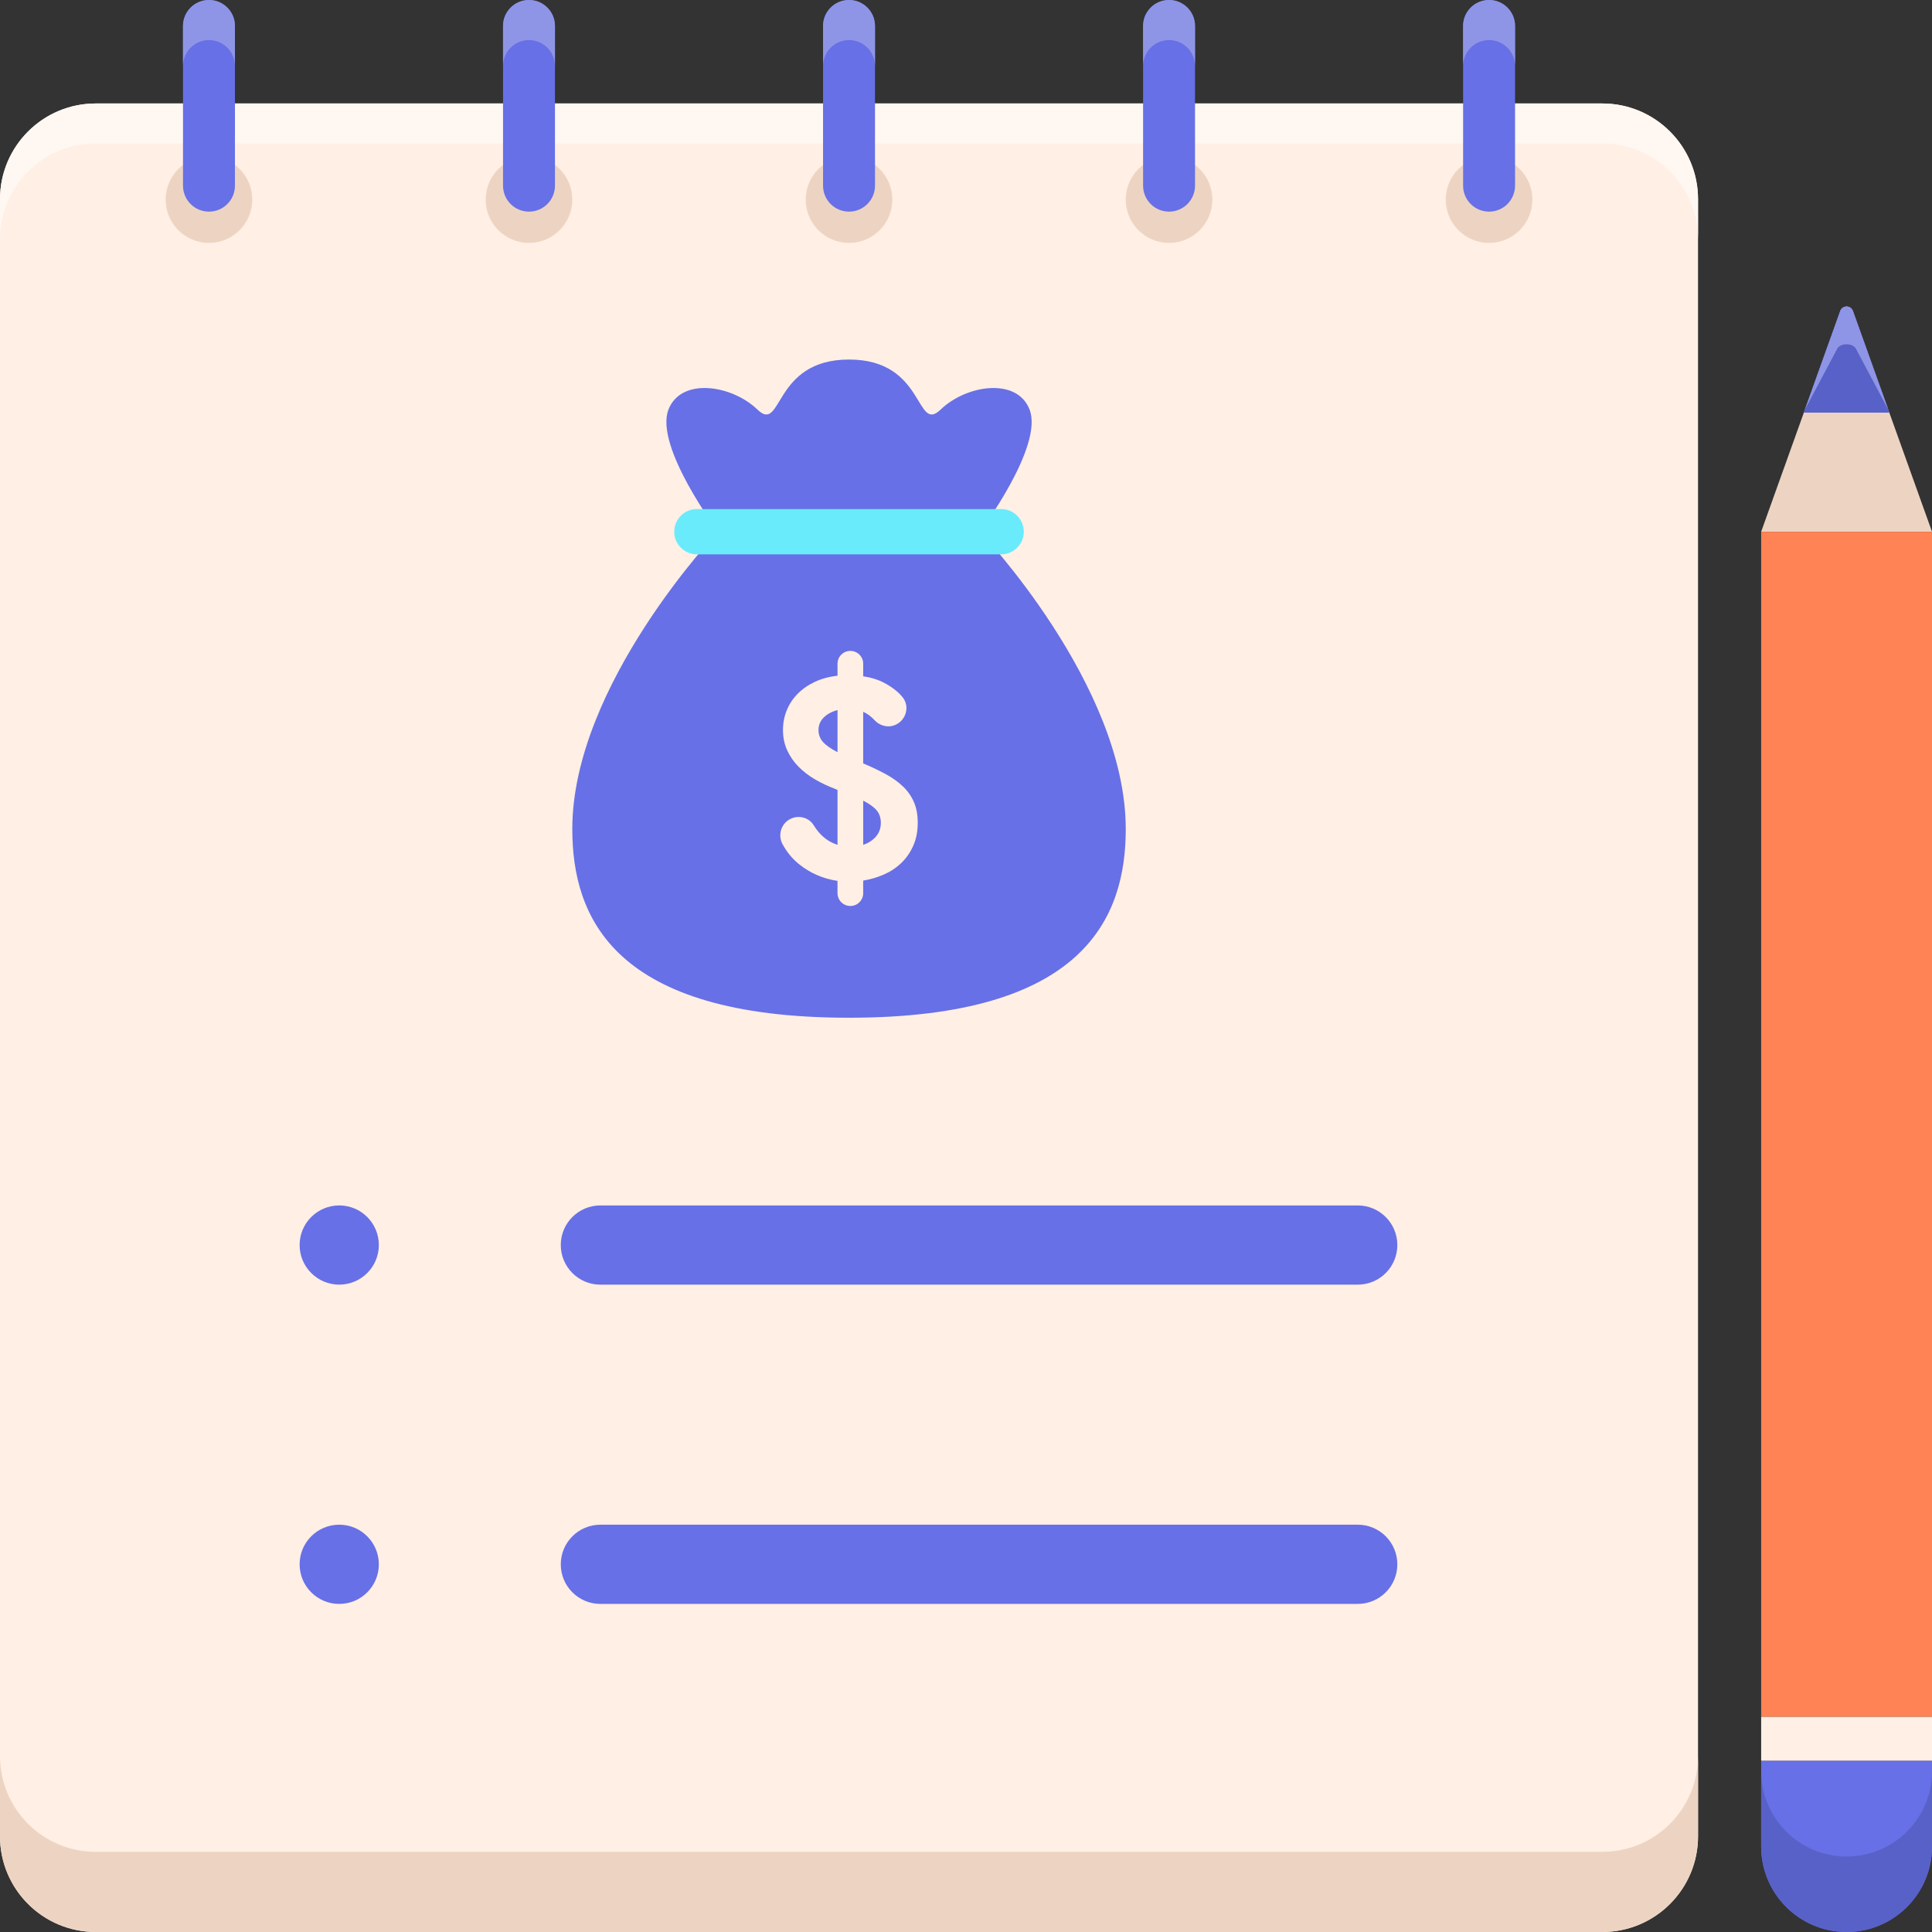 <svg height="512pt" viewBox="0 0 512 512" width="512pt" xmlns="http://www.w3.org/2000/svg"><rect x="0" y="0" width="512" height="512" fill="#333333" stroke="none"/><path d="m25.371 512h399.254c14.012 0 25.371-11.359 25.371-25.371v-433.836c0-14.012-11.359-25.371-25.371-25.371h-399.254c-14.012 0-25.371 11.359-25.371 25.371v433.836c0 14.012 11.359 25.371 25.371 25.371zm0 0" fill="#ffefe4"/><path d="m424.629 27.422h-399.258c-14.012 0-25.371 11.359-25.371 25.371v10.625c0-14.016 11.359-25.375 25.371-25.375h399.258c14.012 0 25.371 11.359 25.371 25.375v-10.625c0-14.012-11.359-25.371-25.371-25.371zm0 0" fill="#fff7f2"/><path d="m424.629 490.758h-399.258c-14.012 0-25.371-11.363-25.371-25.375v21.242c0 14.016 11.359 25.375 25.371 25.375h399.258c14.012 0 25.371-11.359 25.371-25.371v-21.246c0 14.012-11.359 25.375-25.371 25.375zm0 0" fill="#edd4c2"/><path d="m359.812 340.449h-200.703c-5.801 0-10.496-4.699-10.496-10.496s4.699-10.496 10.496-10.496h200.703c5.797 0 10.496 4.699 10.496 10.496s-4.699 10.496-10.496 10.496zm0 0" fill="#6770e6"/><path d="m359.812 425.051h-200.703c-5.801 0-10.496-4.699-10.496-10.496 0-5.797 4.699-10.496 10.496-10.496h200.703c5.797 0 10.496 4.699 10.496 10.496 0 5.797-4.699 10.496-10.496 10.496zm0 0" fill="#6770e6"/><path d="m66.855 52.898c0 6.336-5.137 11.477-11.477 11.477-6.336 0-11.477-5.141-11.477-11.477 0-6.34 5.141-11.477 11.477-11.477 6.34 0 11.477 5.137 11.477 11.477zm0 0" fill="#edd4c2"/><path d="m55.379 56.086c-3.801 0-6.883-3.082-6.883-6.883v-42.32c0-3.801 3.082-6.883 6.883-6.883 3.801 0 6.883 3.082 6.883 6.883v42.32c0 3.801-3.078 6.883-6.883 6.883zm0 0" fill="#6770e6"/><path d="m55.379 0c-3.801 0-6.883 3.082-6.883 6.883v10.621c0-3.801 3.082-6.883 6.883-6.883 3.801 0 6.883 3.082 6.883 6.883v-10.621c0-3.801-3.078-6.883-6.883-6.883zm0 0" fill="#8f95e6"/><path d="m151.664 52.898c0 6.336-5.137 11.477-11.473 11.477-6.34 0-11.477-5.141-11.477-11.477 0-6.34 5.137-11.477 11.477-11.477 6.336 0 11.473 5.137 11.473 11.477zm0 0" fill="#edd4c2"/><path d="m140.191 56.086c-3.801 0-6.883-3.082-6.883-6.883v-42.32c0-3.801 3.082-6.883 6.883-6.883 3.797 0 6.879 3.082 6.879 6.883v42.32c0 3.801-3.078 6.883-6.879 6.883zm0 0" fill="#6770e6"/><path d="m140.191 0c-3.801 0-6.883 3.082-6.883 6.883v10.621c0-3.801 3.078-6.883 6.883-6.883 3.797 0 6.879 3.082 6.879 6.883v-10.621c0-3.801-3.082-6.883-6.879-6.883zm0 0" fill="#8f95e6"/><path d="m321.285 52.898c0 6.336-5.137 11.477-11.477 11.477-6.336 0-11.473-5.141-11.473-11.477 0-6.34 5.137-11.477 11.473-11.477 6.34 0 11.477 5.137 11.477 11.477zm0 0" fill="#edd4c2"/><path d="m309.809 56.086c-3.797 0-6.879-3.082-6.879-6.883v-42.32c0-3.801 3.082-6.883 6.879-6.883 3.801 0 6.883 3.082 6.883 6.883v42.32c0 3.801-3.082 6.883-6.883 6.883zm0 0" fill="#6770e6"/><path d="m309.809 0c-3.797 0-6.879 3.082-6.879 6.883v10.621c0-3.801 3.078-6.883 6.879-6.883 3.801 0 6.883 3.082 6.883 6.883v-10.621c0-3.801-3.082-6.883-6.883-6.883zm0 0" fill="#8f95e6"/><path d="m236.477 52.898c0 6.336-5.137 11.477-11.477 11.477s-11.477-5.141-11.477-11.477c0-6.34 5.137-11.477 11.477-11.477s11.477 5.137 11.477 11.477zm0 0" fill="#edd4c2"/><path d="m225 56.086c-3.801 0-6.883-3.082-6.883-6.883v-42.32c0-3.801 3.082-6.883 6.883-6.883s6.883 3.082 6.883 6.883v42.32c0 3.801-3.082 6.883-6.883 6.883zm0 0" fill="#6770e6"/><path d="m225 0c-3.801 0-6.883 3.082-6.883 6.883v10.621c0-3.801 3.082-6.883 6.883-6.883s6.883 3.082 6.883 6.883v-10.621c0-3.801-3.082-6.883-6.883-6.883zm0 0" fill="#8f95e6"/><path d="m406.098 52.898c0 6.336-5.141 11.477-11.477 11.477-6.34 0-11.477-5.141-11.477-11.477 0-6.34 5.137-11.477 11.477-11.477 6.336 0 11.477 5.137 11.477 11.477zm0 0" fill="#edd4c2"/><path d="m394.621 56.086c-3.801 0-6.883-3.082-6.883-6.883v-42.32c0-3.801 3.082-6.883 6.883-6.883 3.801 0 6.883 3.082 6.883 6.883v42.32c0 3.801-3.082 6.883-6.883 6.883zm0 0" fill="#6770e6"/><path d="m394.617 0c-3.801 0-6.883 3.082-6.883 6.883v10.621c0-3.801 3.082-6.883 6.883-6.883 3.801 0 6.883 3.082 6.883 6.883v-10.621c.004-3.801-3.078-6.883-6.883-6.883zm0 0" fill="#8f95e6"/><path d="m512 454.984h-45.273v-314.059h45.273zm0 0" fill="#ff8354"/><path d="m512 466.652h-45.273v-11.664h45.273zm0 0" fill="#ffefe4"/><path d="m466.727 466.648h45.273v22.715c0 12.504-10.133 22.637-22.637 22.637-12.5 0-22.637-10.133-22.637-22.637zm0 0" fill="#6770e6"/><path d="m489.363 492c-12.5 0-22.637-10.133-22.637-22.637v20c0 12.504 10.137 22.637 22.637 22.637 12.504 0 22.637-10.133 22.637-22.637v-20c0 12.504-10.133 22.637-22.637 22.637zm0 0" fill="#5861c7"/><path d="m466.727 140.906 20.965-58.492c.562-1.57 2.781-1.57 3.344 0l20.965 58.492zm0 0" fill="#edd4c2"/><path d="m478.043 109.328h22.637l-9.645-26.914c-.562-1.57-2.785-1.57-3.348 0zm0 0" fill="#5861c7"/><path d="m478.043 109.328h22.637l-9.645-26.914c-.562-1.57-2.785-1.57-3.348 0zm0 0" fill="#5861c7"/><path d="m486.883 92.414c.836-1.57 4.125-1.57 4.957 0l8.559 16.121-9.363-26.121c-.562-1.57-2.781-1.57-3.344 0l-9.359 26.113zm0 0" fill="#8f95e6"/><path d="m259.707 140.906s16.938-22.621 13.141-32.371c-3.367-8.641-16.832-6.508-23.566 0-6.734 6.508-3.953-13.254-24.281-13.254s-17.547 19.762-24.281 13.254c-6.734-6.508-20.199-8.641-23.566 0-3.797 9.75 13.141 32.371 13.141 32.371s-38.629 40.547-38.629 78.785c0 23.363 10.891 50.02 73.336 50.02s73.336-26.656 73.336-50.02c0-38.238-38.629-78.785-38.629-78.785zm0 0" fill="#6770e6"/><path d="m265.316 146.906h-80.633c-3.312 0-6-2.688-6-6s2.688-6 6-6h80.633c3.312 0 6 2.688 6 6s-2.688 6-6 6zm0 0" fill="#69ebfc"/><path d="m221.953 233.445c-3.824-.562-7.223-2.039-10.211-4.438-1.738-1.398-3.188-3.148-4.344-5.258-1.402-2.559-.305-5.773 2.395-6.879 2.148-.875 4.664-.133 5.863 1.855.387.637.828 1.25 1.328 1.828 1.375 1.609 3.031 2.719 4.969 3.328v-14.527l-.684-.309c-1.887-.711-3.66-1.551-5.316-2.523-1.656-.969-3.109-2.09-4.355-3.363-1.254-1.273-2.25-2.715-2.984-4.32-.742-1.609-1.117-3.402-1.117-5.395 0-1.832.336-3.566.996-5.199.668-1.629 1.617-3.082 2.871-4.359 1.25-1.273 2.762-2.332 4.551-3.172 1.781-.844 3.793-1.387 6.035-1.645v-3.172c0-1.879 1.523-3.402 3.406-3.402 1.879 0 3.402 1.523 3.402 3.402v3.328c2.043.305 3.816.84 5.316 1.609 1.504.762 2.793 1.652 3.902 2.637.426.379.84.828 1.23 1.316 1.93 2.418.949 6.031-1.879 7.293-1.934.863-4.164.32-5.59-1.246-.75-.824-1.73-1.633-2.98-2.203v13.688c2.199.918 4.18 1.863 5.969 2.832 1.781.969 3.309 2.062 4.586 3.289 1.277 1.223 2.242 2.613 2.902 4.164.668 1.559.996 3.355.996 5.395 0 2.293-.395 4.336-1.18 6.113-.797 1.785-1.848 3.316-3.18 4.59-1.328 1.273-2.867 2.297-4.625 3.062-1.758.762-3.586 1.297-5.469 1.602v3.328c0 1.879-1.523 3.402-3.402 3.402-1.883 0-3.406-1.523-3.406-3.402v-3.25zm-5.043-39.996c0 1.223.395 2.281 1.184 3.172.793.895 2.078 1.801 3.859 2.719v-11.164c-1.531.406-2.746 1.066-3.668 1.984-.922.922-1.375 2.016-1.375 3.289zm16.52 24.625c0-1.324-.359-2.426-1.078-3.289-.711-.867-1.906-1.734-3.59-2.602v11.699c1.379-.453 2.5-1.184 3.367-2.176.859-.996 1.301-2.207 1.301-3.633zm0 0" fill="#ffefe4"/><g fill="#6770e6"><path d="m100.395 329.949c0 5.797-4.699 10.496-10.496 10.496-5.797 0-10.496-4.699-10.496-10.496s4.699-10.496 10.496-10.496c5.797 0 10.496 4.699 10.496 10.496zm0 0"/><path d="m100.395 414.555c0 5.797-4.699 10.496-10.496 10.496-5.797 0-10.496-4.699-10.496-10.496 0-5.797 4.699-10.496 10.496-10.496 5.797 0 10.496 4.699 10.496 10.496zm0 0"/></g></svg>